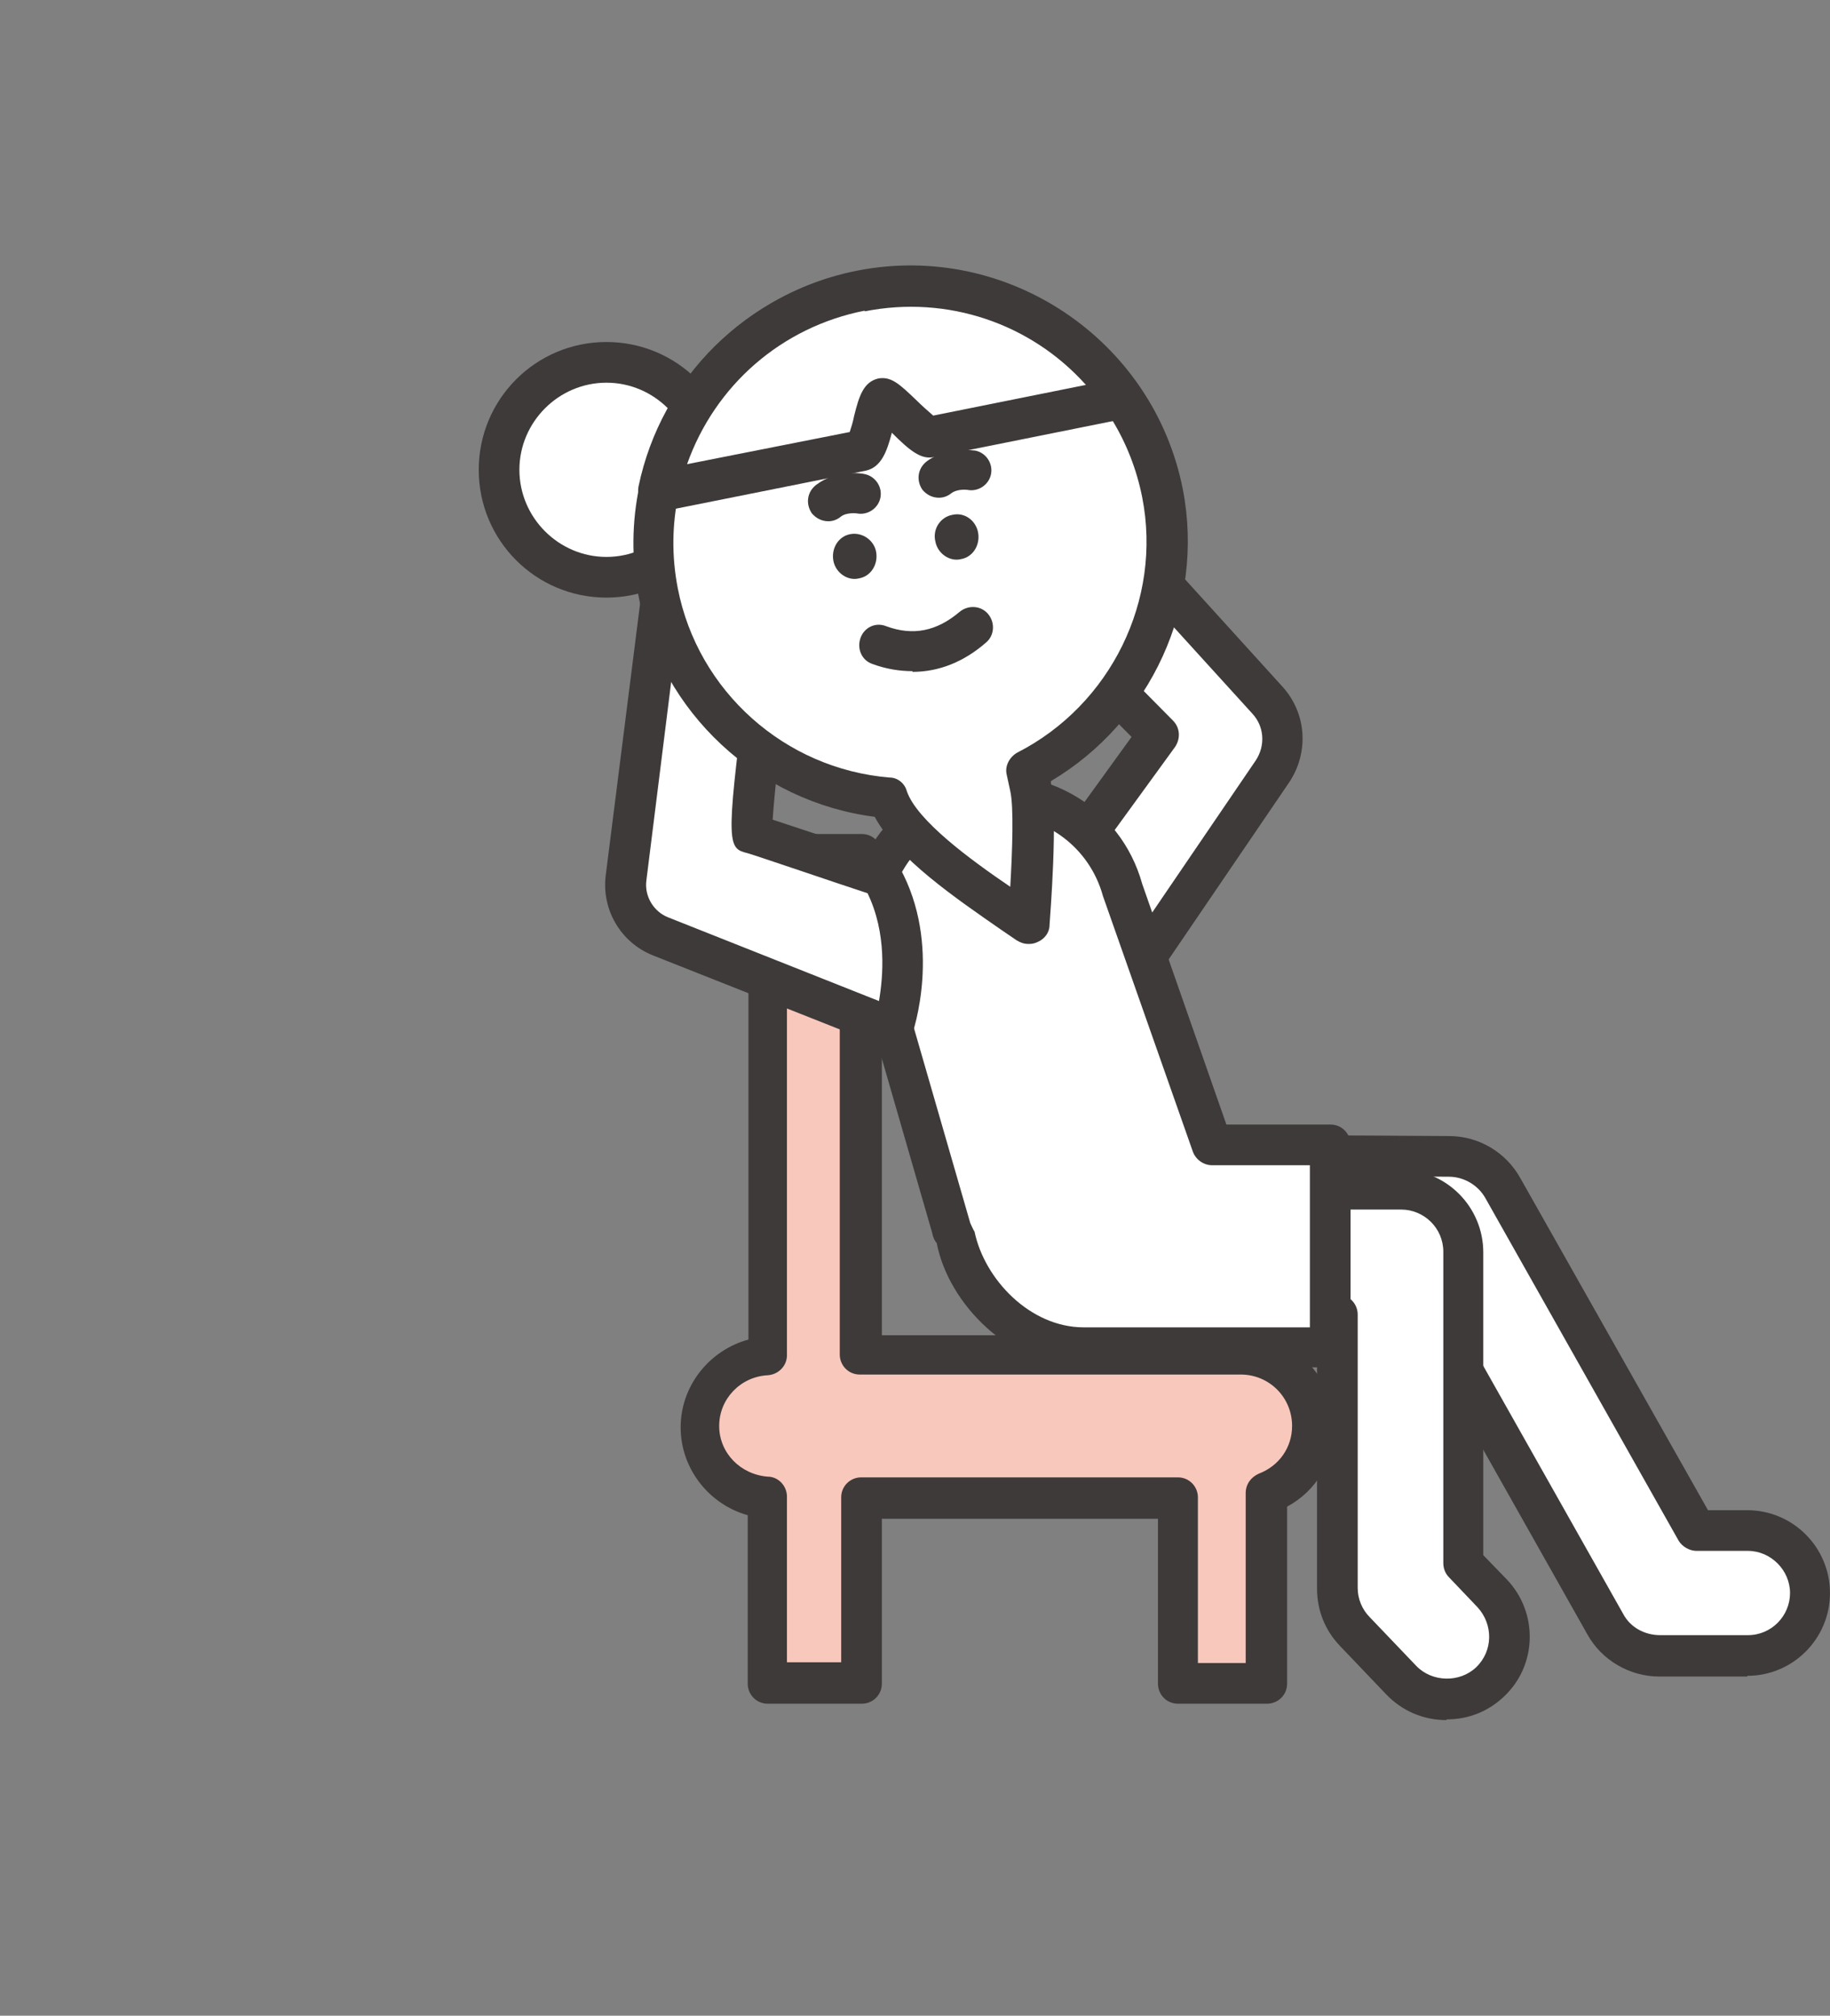<svg width="69" height="76" viewBox="0 0 69 76" fill="none" xmlns="http://www.w3.org/2000/svg">
<rect x="0" y="0" width="69" height="76" fill="#808080" stroke="none"/>
<path d="M18.803 17.714C18.803 19.948 20.605 21.779 22.865 21.779C25.124 21.779 26.927 19.975 26.927 17.714C26.927 15.452 25.098 13.648 22.865 13.648C20.632 13.648 18.803 15.452 18.803 17.714Z" fill="white"/>
<path d="M22.866 22.532C20.203 22.532 18.051 20.379 18.051 17.713C18.051 15.048 20.203 12.895 22.866 12.895C25.529 12.895 27.681 15.048 27.681 17.713C27.681 20.379 25.529 22.532 22.866 22.532ZM22.866 14.429C21.064 14.429 19.584 15.91 19.584 17.713C19.584 19.517 21.064 20.998 22.866 20.998C24.668 20.998 26.148 19.517 26.148 17.713C26.148 15.91 24.668 14.429 22.866 14.429Z" fill="#3E3A39"/>
<path d="M40.674 31.823L43.66 27.677L40.674 24.635L42.718 20.785L47.776 26.358C48.475 27.112 48.556 28.242 47.964 29.077L42.557 37.019" fill="white"/>
<path d="M42.584 37.8C42.45 37.8 42.288 37.746 42.154 37.665C41.804 37.423 41.724 36.965 41.939 36.615L47.346 28.674C47.722 28.108 47.669 27.381 47.211 26.897L42.88 22.132L41.616 24.528L44.225 27.166C44.494 27.435 44.521 27.839 44.306 28.162L41.293 32.308C41.051 32.658 40.567 32.739 40.217 32.469C39.867 32.227 39.814 31.743 40.056 31.393L42.665 27.785L40.11 25.201C39.867 24.958 39.814 24.608 39.975 24.312L42.02 20.462C42.127 20.247 42.342 20.085 42.611 20.059C42.853 20.059 43.096 20.112 43.284 20.301L48.341 25.874C49.283 26.897 49.363 28.404 48.583 29.535L43.176 37.477C43.042 37.692 42.8 37.8 42.557 37.8H42.584Z" fill="#3E3A39"/>
<path d="M62.571 62.46H65.88C67.171 62.46 68.247 61.41 68.247 60.091C68.247 58.772 67.198 57.722 65.88 57.722H63.943L56.653 44.799C56.249 44.072 55.469 43.615 54.608 43.588C43.525 43.507 47.157 43.561 46.7 43.722C45.462 44.126 44.79 45.472 45.22 46.711C45.57 47.788 46.646 48.434 47.722 48.299C48.448 48.272 48.986 48.299 53.21 48.299L60.5 61.222C60.903 61.975 61.71 62.433 62.544 62.433" fill="white"/>
<path d="M65.879 63.212H62.57C61.44 63.212 60.391 62.593 59.853 61.624L52.778 49.078H51.38C48.851 49.078 48.367 49.052 47.775 49.078C46.376 49.267 44.977 48.352 44.52 46.952C44.063 45.579 44.628 44.098 45.784 43.344C45.838 43.102 45.973 42.967 46.753 42.886C46.753 42.886 46.753 42.886 46.78 42.886C47.829 42.779 50.035 42.806 54.635 42.833C55.764 42.833 56.787 43.452 57.325 44.421L64.4 56.94H65.879C67.601 56.94 68.999 58.34 68.999 60.063C68.999 61.786 67.601 63.185 65.879 63.185V63.212ZM49.012 47.517C49.523 47.517 50.25 47.517 51.38 47.517H53.236C53.505 47.517 53.774 47.679 53.908 47.921L61.198 60.843C61.467 61.355 62.005 61.651 62.597 61.651H65.906C66.794 61.651 67.493 60.924 67.493 60.063C67.493 59.201 66.767 58.474 65.906 58.474H63.969C63.7 58.474 63.431 58.313 63.297 58.097L56.007 45.175C55.737 44.69 55.2 44.367 54.635 44.367C50.546 44.34 48.178 44.313 47.183 44.34C47.102 44.394 47.049 44.421 46.968 44.448C46.134 44.717 45.677 45.633 45.946 46.467C46.188 47.194 46.914 47.652 47.64 47.544C48.017 47.544 48.34 47.544 49.012 47.544V47.517Z" fill="#3E3A39"/>
<path d="M54.527 64.074C55.118 64.074 55.71 63.858 56.167 63.428C57.109 62.512 57.136 61.032 56.248 60.089L55.172 58.959V47.221C55.172 45.928 54.123 44.852 52.805 44.852H48.904C47.613 44.852 46.537 45.901 46.537 47.221C46.537 48.54 47.586 49.59 48.904 49.59H50.438V59.901C50.438 60.52 50.68 61.085 51.083 61.543L52.832 63.374C53.289 63.858 53.908 64.101 54.527 64.101" fill="white"/>
<path d="M54.528 64.854C53.667 64.854 52.86 64.504 52.268 63.885L50.52 62.054C49.955 61.462 49.659 60.708 49.659 59.901V50.343H48.906C47.184 50.343 45.785 48.944 45.785 47.221C45.785 45.498 47.184 44.098 48.906 44.098H52.806C54.528 44.098 55.927 45.498 55.927 47.221V58.635L56.814 59.551C57.998 60.789 57.971 62.781 56.707 63.966C56.115 64.531 55.362 64.827 54.555 64.827L54.528 64.854ZM48.906 45.632C48.018 45.632 47.319 46.359 47.319 47.221C47.319 48.082 48.045 48.809 48.906 48.809H50.439C50.869 48.809 51.192 49.159 51.192 49.563V59.874C51.192 60.278 51.354 60.681 51.65 60.978L53.398 62.808C53.99 63.428 55.039 63.454 55.658 62.862C56.303 62.243 56.303 61.247 55.712 60.601L54.635 59.47C54.501 59.335 54.42 59.147 54.42 58.931V47.194C54.42 46.305 53.694 45.605 52.833 45.605H48.932L48.906 45.632Z" fill="#3E3A39"/>
<path d="M26.363 53.79C26.363 52.363 27.493 51.206 28.919 51.125V32.172H32.443V51.098H46.808C48.287 51.098 49.498 52.309 49.498 53.79C49.498 54.948 48.745 55.917 47.722 56.294V63.455H44.387V56.482H32.443V63.455H28.892V56.455C27.493 56.374 26.363 55.217 26.363 53.79Z" fill="#F8C8BD"/>
<path d="M47.722 64.236H44.414C43.983 64.236 43.661 63.886 43.661 63.482V57.263H33.25V63.482C33.25 63.913 32.9 64.236 32.497 64.236H28.946C28.515 64.236 28.193 63.886 28.193 63.482V57.129C26.74 56.725 25.664 55.379 25.664 53.817C25.664 52.256 26.74 50.91 28.22 50.506V32.199C28.22 31.768 28.569 31.445 28.973 31.445H32.497C32.927 31.445 33.25 31.795 33.25 32.199V50.344H46.862C48.772 50.344 50.305 51.906 50.305 53.817C50.305 55.083 49.633 56.213 48.53 56.806V63.482C48.53 63.913 48.18 64.236 47.776 64.236H47.722ZM45.167 62.701H46.969V56.294C46.969 55.971 47.158 55.702 47.453 55.567C48.234 55.271 48.718 54.571 48.718 53.763C48.718 52.687 47.857 51.825 46.781 51.825H32.416C31.986 51.825 31.663 51.475 31.663 51.071V32.926H29.672V51.098C29.672 51.502 29.349 51.825 28.946 51.852C27.924 51.906 27.117 52.74 27.117 53.763C27.117 54.786 27.924 55.594 28.946 55.675C29.349 55.675 29.672 56.025 29.672 56.429V62.675H31.717V56.456C31.717 56.025 32.066 55.702 32.47 55.702H44.414C44.844 55.702 45.167 56.052 45.167 56.456V62.675V62.701Z" fill="#3E3A39"/>
<path d="M36.289 30.153C38.872 29.426 41.562 30.961 42.288 33.545L45.677 43.183H50.143V50.802H40.862C38.468 50.802 36.424 48.702 36.047 46.737C35.993 46.602 35.913 46.495 35.859 46.306L32.927 36.157C32.2 33.572 33.734 30.88 36.316 30.153" fill="white"/>
<path d="M50.142 51.553H40.861C38.063 51.553 35.75 49.13 35.32 46.869C35.266 46.815 35.185 46.68 35.158 46.519L32.226 36.369C31.823 34.916 32.011 33.408 32.737 32.089C33.464 30.77 34.674 29.827 36.127 29.424C37.552 29.02 39.086 29.208 40.404 29.935C41.722 30.662 42.663 31.873 43.067 33.327L46.241 42.4H50.169C50.599 42.4 50.922 42.75 50.922 43.154V50.773C50.922 51.203 50.572 51.526 50.169 51.526L50.142 51.553ZM37.606 30.743C37.23 30.743 36.88 30.797 36.503 30.904C35.454 31.2 34.566 31.9 34.028 32.843C33.49 33.812 33.356 34.916 33.652 35.965L36.584 46.115C36.584 46.115 36.718 46.411 36.745 46.438C37.122 48.242 38.844 50.046 40.861 50.046H49.389V43.934H45.703C45.38 43.934 45.085 43.719 44.977 43.423L41.587 33.785C41.076 31.927 39.409 30.743 37.606 30.743Z" fill="#3E3A39"/>
<path d="M33.222 33.06C33.222 33.06 28.595 31.498 28.38 31.445C28.165 31.391 28.918 25.71 28.918 25.71L24.91 22.426L23.565 33.06C23.457 34.002 23.968 34.917 24.856 35.267L33.626 38.74C33.626 38.74 34.675 35.698 33.222 33.033" fill="white"/>
<path d="M33.653 39.547C33.653 39.547 33.465 39.547 33.384 39.493L24.614 36.02C23.404 35.535 22.677 34.297 22.839 33.005L24.184 22.37C24.211 22.101 24.399 21.859 24.668 21.751C24.937 21.644 25.206 21.698 25.421 21.859L29.429 25.143C29.645 25.305 29.725 25.574 29.698 25.843C29.429 27.809 29.187 29.989 29.134 30.905C30.183 31.255 32.415 31.982 33.491 32.358C33.68 32.412 33.814 32.547 33.922 32.709C35.536 35.643 34.433 38.901 34.379 39.035C34.298 39.224 34.164 39.385 33.976 39.493C33.868 39.547 33.76 39.574 33.653 39.574V39.547ZM25.529 23.932L24.372 33.193C24.291 33.785 24.641 34.378 25.206 34.593L33.142 37.743C33.303 36.801 33.438 35.185 32.711 33.678C31.716 33.355 28.488 32.251 28.192 32.17C27.466 31.982 27.331 31.955 28.111 26.032L25.502 23.905L25.529 23.932Z" fill="#3E3A39"/>
<path d="M32.469 10.958C37.715 9.935 42.799 13.354 43.821 18.631C44.655 22.965 42.449 27.138 38.71 29.076L38.844 29.696C39.087 30.88 38.764 34.838 38.764 34.838C37.123 33.68 34.056 31.742 33.491 30.099C29.295 29.723 25.663 26.68 24.829 22.346C23.807 17.096 27.223 12.008 32.496 10.985" fill="white"/>
<path d="M38.765 35.589C38.603 35.589 38.469 35.535 38.334 35.455L37.742 35.051C36.075 33.893 33.815 32.359 32.981 30.797C28.569 30.232 24.938 26.866 24.077 22.478C22.974 16.825 26.686 11.306 32.335 10.202C37.984 9.098 43.499 12.813 44.602 18.467C45.436 22.801 43.392 27.216 39.625 29.451V29.532C39.894 30.797 39.599 34.485 39.572 34.889C39.572 35.158 39.383 35.401 39.141 35.508C39.034 35.562 38.926 35.589 38.818 35.589H38.765ZM34.326 11.548C33.761 11.548 33.196 11.602 32.604 11.71C27.762 12.652 24.615 17.363 25.556 22.182C26.31 26.059 29.591 28.993 33.546 29.316C33.842 29.316 34.111 29.532 34.191 29.828C34.568 30.932 36.586 32.412 38.092 33.435C38.173 32.035 38.227 30.42 38.092 29.828L37.958 29.209C37.877 28.886 38.065 28.536 38.361 28.374C41.885 26.57 43.822 22.613 43.069 18.763C42.235 14.509 38.496 11.548 34.326 11.548Z" fill="#3E3A39"/>
<path d="M31.421 21.134C31.501 21.592 31.959 21.915 32.389 21.807C32.846 21.727 33.115 21.269 33.035 20.811C32.954 20.354 32.496 20.058 32.066 20.138C31.609 20.219 31.34 20.677 31.421 21.134Z" fill="#3E3A39"/>
<path d="M35.266 20.407C35.347 20.865 35.804 21.188 36.235 21.081C36.692 21 36.961 20.542 36.88 20.084C36.8 19.627 36.369 19.304 35.912 19.411C35.455 19.492 35.159 19.95 35.266 20.407Z" fill="#3E3A39"/>
<path d="M36.692 23.637C35.589 24.579 34.405 24.767 33.168 24.31L36.692 23.637Z" fill="white"/>
<path d="M34.405 25.305C33.921 25.305 33.41 25.224 32.899 25.036C32.495 24.901 32.307 24.47 32.441 24.066C32.576 23.663 33.006 23.447 33.41 23.609C34.432 23.986 35.32 23.797 36.181 23.07C36.504 22.801 36.988 22.828 37.257 23.151C37.526 23.474 37.499 23.959 37.176 24.228C36.342 24.955 35.401 25.332 34.405 25.332V25.305Z" fill="#3E3A39"/>
<path d="M32.47 10.955C36.37 10.201 40.19 11.898 42.316 14.994C40.675 15.317 38.2 15.801 35.079 16.447C34.81 16.501 33.465 14.967 33.277 15.021C33.035 15.074 32.82 16.905 32.497 16.959C29.269 17.605 26.417 18.17 24.83 18.493C25.61 14.805 28.515 11.736 32.47 10.982" fill="white"/>
<path d="M24.83 19.251C24.615 19.251 24.427 19.17 24.292 19.035C24.104 18.847 24.023 18.605 24.077 18.335C24.938 14.216 28.166 11.04 32.309 10.232C36.397 9.424 40.567 11.147 42.934 14.593C43.069 14.809 43.096 15.078 43.015 15.32C42.907 15.562 42.719 15.724 42.45 15.778L35.214 17.232C34.73 17.339 34.299 16.989 33.627 16.316C33.438 17.043 33.223 17.608 32.658 17.743L24.991 19.278C24.991 19.278 24.884 19.278 24.83 19.278V19.251ZM32.604 11.713C29.457 12.332 26.955 14.539 25.906 17.501L32.039 16.289C32.093 16.128 32.174 15.858 32.201 15.697C32.389 14.943 32.551 14.405 33.115 14.27C33.6 14.189 33.896 14.459 34.568 15.105C34.73 15.266 34.998 15.508 35.187 15.67L40.944 14.512C38.872 12.197 35.725 11.12 32.604 11.739V11.713Z" fill="#3E3A39"/>
<path d="M32.47 18.631C32.47 18.631 31.77 18.496 31.232 18.9L32.47 18.631Z" fill="white"/>
<path d="M31.232 19.653C30.99 19.653 30.775 19.545 30.613 19.357C30.371 19.007 30.425 18.549 30.775 18.28C31.555 17.688 32.523 17.849 32.604 17.876C33.008 17.957 33.277 18.361 33.196 18.765C33.115 19.168 32.712 19.438 32.308 19.357C32.308 19.357 31.905 19.303 31.689 19.491C31.555 19.599 31.393 19.653 31.232 19.653Z" fill="#3E3A39"/>
<path d="M36.638 17.74C36.638 17.74 35.938 17.606 35.4 18.009L36.638 17.74Z" fill="white"/>
<path d="M35.402 18.766C35.16 18.766 34.945 18.659 34.783 18.47C34.541 18.12 34.595 17.663 34.945 17.393C35.752 16.801 36.693 16.989 36.774 16.989C37.178 17.07 37.447 17.474 37.366 17.878C37.285 18.282 36.882 18.551 36.478 18.47C36.478 18.47 36.102 18.416 35.859 18.605C35.725 18.712 35.563 18.766 35.402 18.766Z" fill="#3E3A39"/>
</svg>
